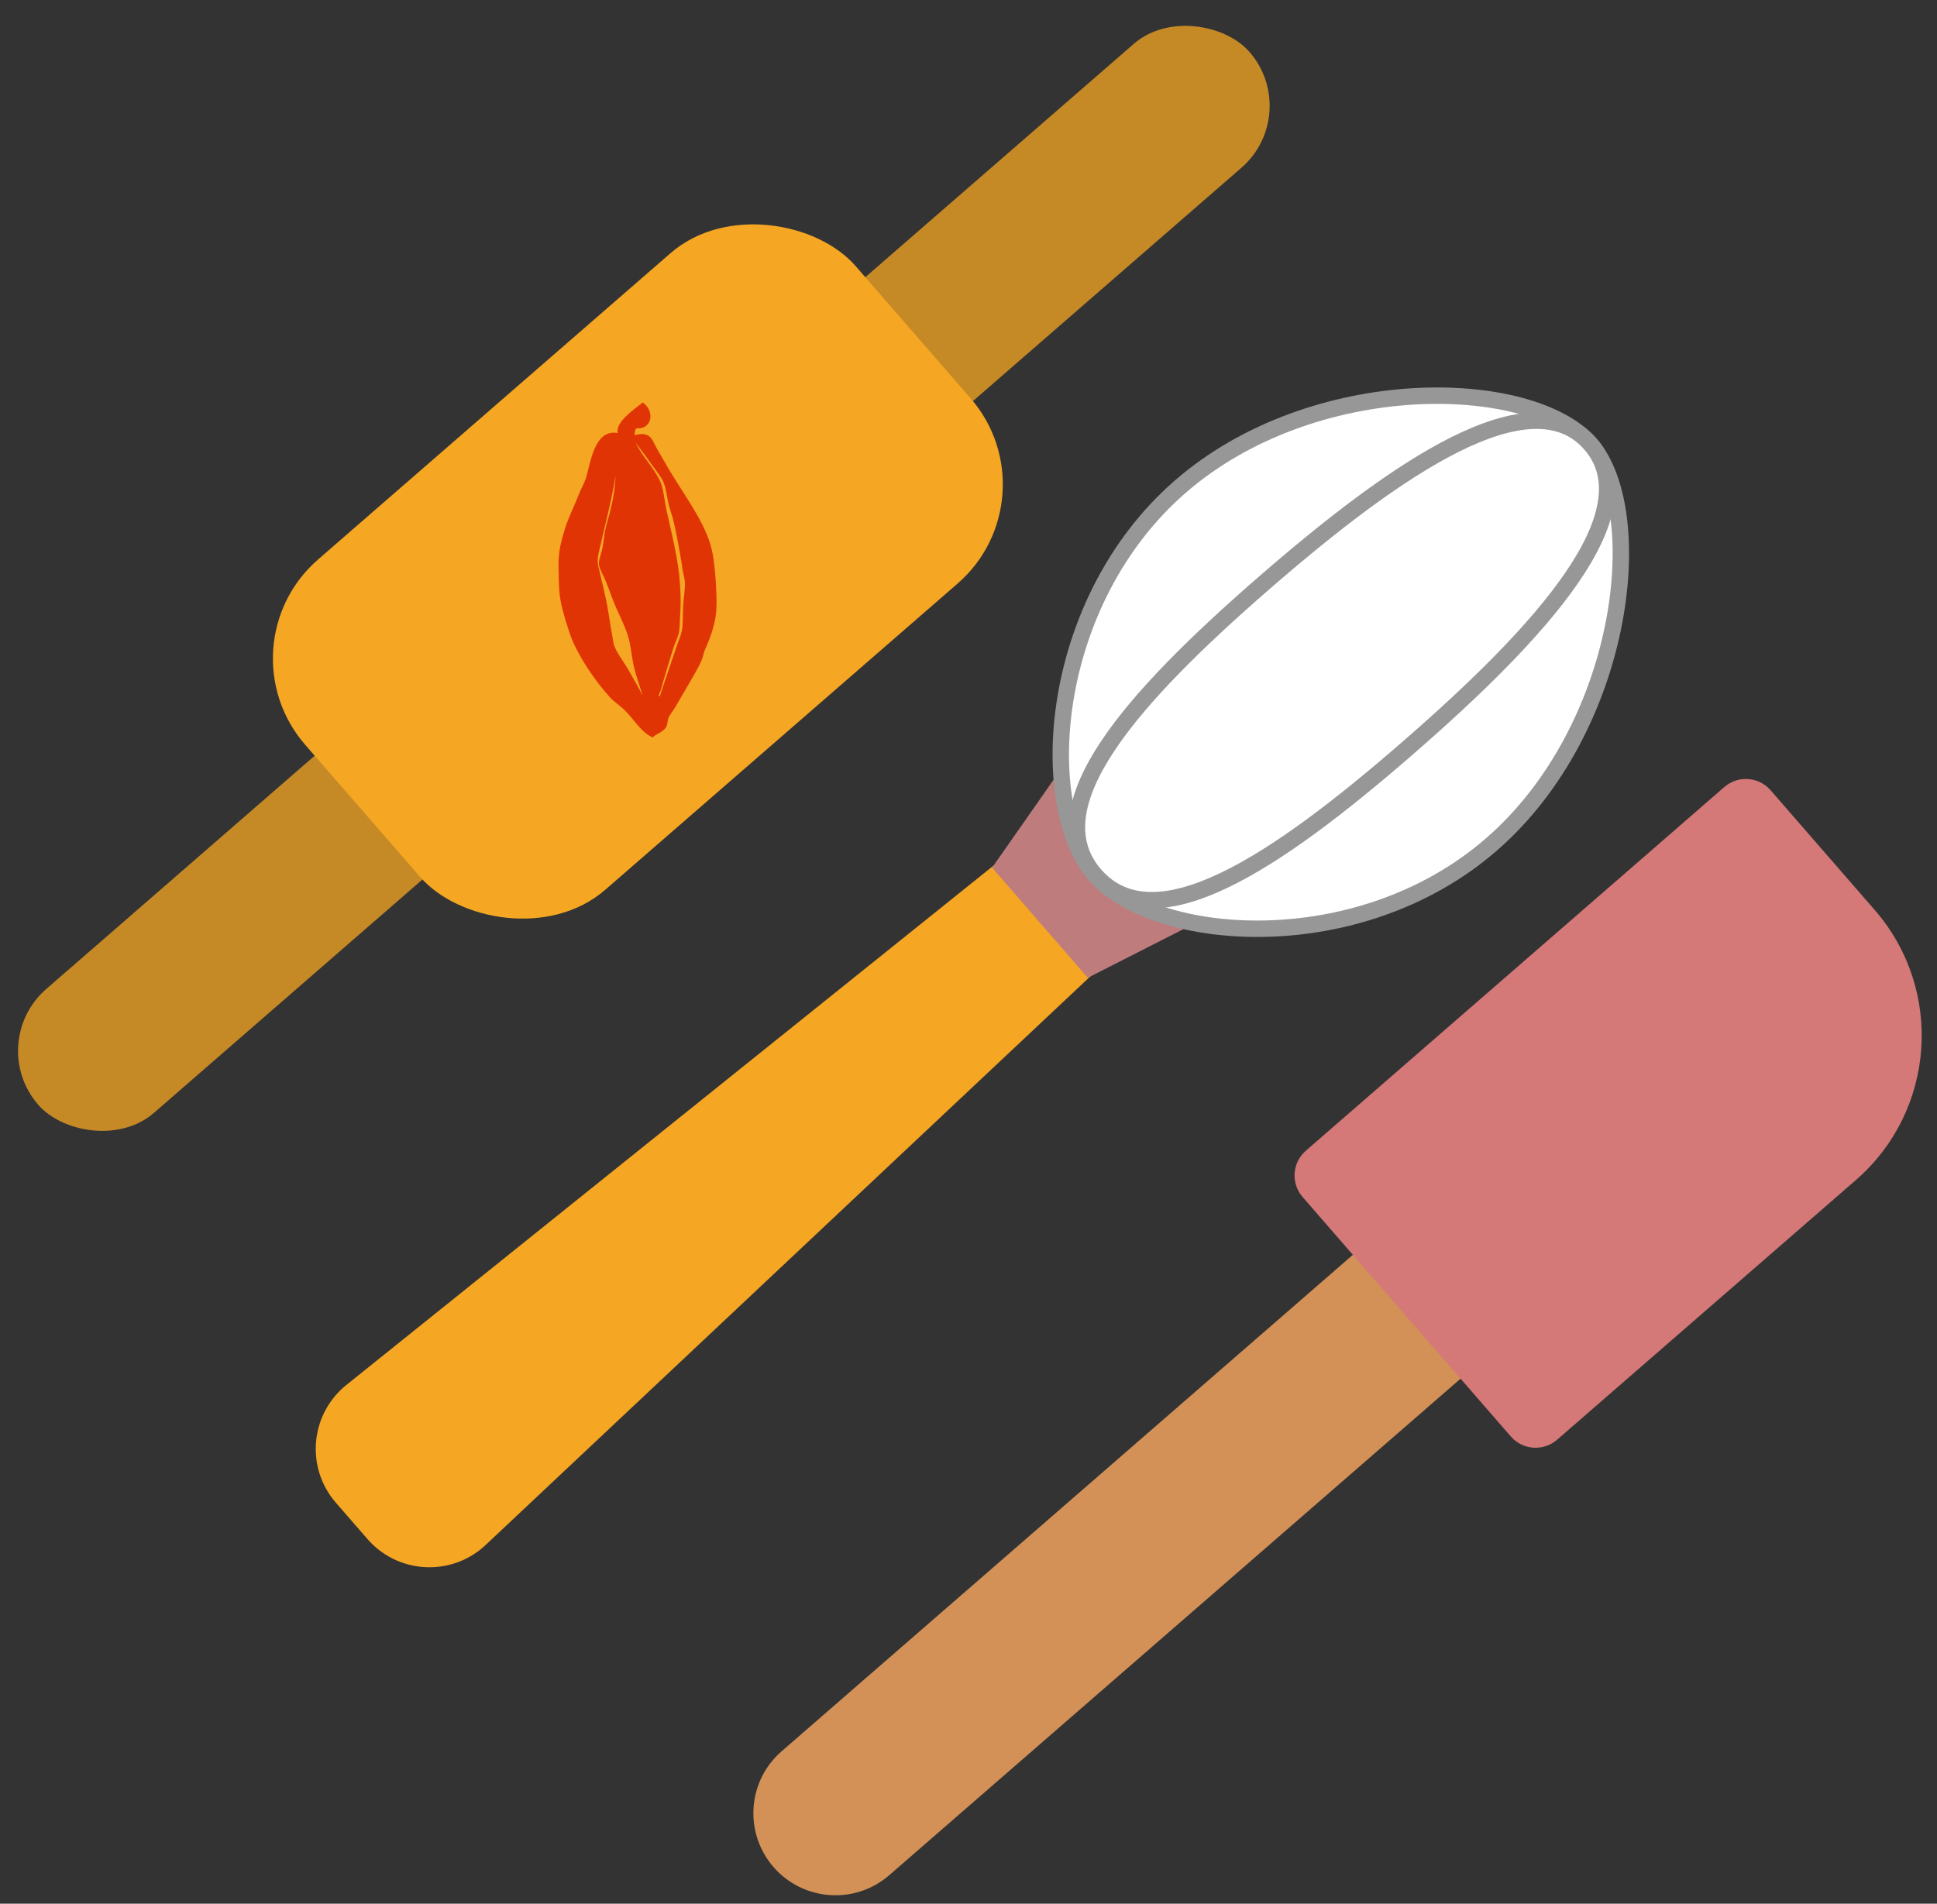 <?xml version="1.0" encoding="UTF-8"?>
<svg width="118px" height="116px" viewBox="0 0 118 116" version="1.1" xmlns="http://www.w3.org/2000/svg" xmlns:xlink="http://www.w3.org/1999/xlink">
    <rect x="0" y="0" width="118" height="116" fill="#333333" stroke="none"/>
    <!-- Generator: Sketch 46.2 (44496) - http://www.bohemiancoding.com/sketch -->
    <title>Donation Icon 2</title>
    <desc>Created with Sketch.</desc>
    <defs></defs>
    <g id="Page-1" stroke="none" stroke-width="1" fill="none" fill-rule="evenodd">
        <g id="DONATE" transform="translate(-128, -851)">
            <g id="East-Van-Roasters-is..." transform="translate(24, 369)">
                <g id="Donation-Icon-2" transform="translate(163.5, 541.5) rotate(-41) translate(-163.5, -541.5) translate(113, 496)">
                    <g id="Group-2" transform="translate(0, 31.111)">
                        <path d="M5.196,7.982 L56.667,10 L56.667,18.889 L5.196,20.907 L5.196,20.907 C2.437,21.016 0.112,18.866 0.004,16.107 C0.001,16.042 8.00038414e-18,15.977 0,15.911 L0,12.978 L-8.8817842e-16,12.978 C-1.2263553e-15,10.216 2.239,7.978 5,7.978 C5.065,7.978 5.131,7.979 5.196,7.982 Z" id="Rectangle" fill="#F5A623"></path>
                        <polygon id="Rectangle-2" fill="#BF7C7C" points="55.556 10 64.444 7.778 64.444 14.444 64.444 21.111 55.556 18.889"></polygon>
                        <path d="M79.444,28.889 C90.183,28.889 100,19.967 100,14.444 C100,8.922 90.183,0 79.444,0 C68.706,0 60,8.922 60,14.444 C60,19.967 68.706,28.889 79.444,28.889 Z" id="Oval" stroke="#979797" fill="#FFFFFF"></path>
                        <path d="M79.444,21.111 C90.183,21.111 100,19.967 100,14.444 C100,8.922 90.183,7.778 79.444,7.778 C68.706,7.778 60,8.922 60,14.444 C60,19.967 68.706,21.111 79.444,21.111 Z" id="Oval" stroke="#979797" fill="#FFFFFF"></path>
                    </g>
                    <g id="Group" transform="translate(5.556, 66.667)">
                        <path d="M5,6.667 L52.222,6.667 L52.222,16.667 L5,16.667 L5,16.667 C2.239,16.667 3.38176876e-16,14.428 0,11.667 L0,11.667 L0,11.667 C-3.38176876e-16,8.905 2.239,6.667 5,6.667 Z" id="Rectangle-3" fill="#D39157"></path>
                        <path d="M53.111,0 L86.889,0 L86.889,0 C87.993,-4.1271253e-15 88.889,0.895 88.889,2 L88.889,11.667 L88.889,11.667 C88.889,18.11 83.666,23.333 77.222,23.333 L53.111,23.333 L53.111,23.333 C52.007,23.333 51.111,22.438 51.111,21.333 L51.111,2 L51.111,2 C51.111,0.895 52.007,2.02906125e-16 53.111,0 Z" id="Rectangle-4" fill="#D47878"></path>
                    </g>
                    <g id="Group-3" transform="translate(2.222, 0)" fill="#F5A623">
                        <rect id="Rectangle-5" opacity="0.755" x="0" y="8.889" width="97.778" height="10" rx="5"></rect>
                        <rect id="Rectangle-6" x="26.667" y="0" width="44.444" height="26.667" rx="8"></rect>
                    </g>
                    <path d="M43.536,7.048 C43.5,7.75 43.345,9.104 43.938,9.425 C42.789,10.342 44.284,11.925 44.742,12.689 C44.924,12.993 45.042,13.354 45.224,13.697 C45.575,14.357 45.823,15.012 46.229,15.671 C46.598,16.268 46.886,16.692 47.355,17.162 C47.541,17.349 47.753,17.513 47.958,17.686 C48.65,18.27 49.098,18.653 49.928,19.056 C50.318,19.245 50.677,19.409 51.094,19.58 C51.218,19.63 51.374,19.697 51.496,19.741 C52.633,20.147 54.42,20.385 55.798,20.345 C56.189,20.334 56.557,20.214 56.964,20.184 C57.819,20.122 58.668,20.315 59.336,19.983 C59.297,19.697 59.483,19.385 59.416,19.016 C59.377,18.8 59.145,18.656 59.054,18.451 C58.964,18.248 58.931,17.998 58.853,17.766 C58.649,17.157 58.434,16.501 58.21,15.873 C58.068,15.475 57.931,15.025 57.728,14.623 C57.637,14.444 57.493,14.283 57.406,14.1 C57.095,13.439 56.75,12.802 56.28,12.246 C55.858,11.745 54.975,11.058 54.391,10.634 C53.868,10.255 53.421,9.923 52.783,9.627 C51.246,8.913 49.091,8.83 47.114,8.418 C46.871,8.367 46.582,8.313 46.27,8.257 C45.977,8.204 45.653,8.072 45.426,8.096 C45.051,8.135 44.881,8.425 44.702,8.74 C44.627,8.615 44.353,8.442 44.541,8.297 C45.077,7.701 44.482,6.841 43.536,7.048 M46.551,9.103 C47.004,9.155 47.564,9.162 47.958,9.264 C48.383,9.375 48.882,9.751 49.365,9.989 C49.603,10.107 49.862,10.197 50.089,10.312 C50.844,10.693 51.444,11.074 52.139,11.48 C52.353,11.605 52.576,11.754 52.783,11.883 C53.018,12.031 53.289,12.152 53.466,12.286 C53.799,12.539 54.154,12.989 54.511,13.334 C54.9,13.709 55.355,14.067 55.597,14.382 C55.793,14.637 55.947,14.977 56.119,15.268 C56.67,16.197 57.191,17.125 57.728,18.008 C57.686,18.109 57.597,17.955 57.607,17.968 C57.55,17.899 57.528,17.788 57.486,17.726 C56.992,16.99 56.541,16.237 56.079,15.51 C55.885,15.204 55.755,14.843 55.557,14.583 C55.395,14.371 55.086,14.112 54.833,13.858 C54.337,13.36 53.913,13.011 53.386,12.609 C52.196,11.7 50.805,11.011 49.446,10.271 C48.902,9.975 48.311,9.522 47.797,9.385 C46.886,9.142 45.956,9.241 45.104,8.982 C45.582,9.032 46.066,9.047 46.551,9.103 M47.315,13.012 C47.52,13.307 47.693,13.614 47.918,13.898 C48.106,14.136 48.371,14.415 48.602,14.704 C48.832,14.993 49.012,15.397 49.245,15.55 C49.492,15.713 49.964,15.787 50.33,15.913 C50.713,16.044 51.095,16.199 51.416,16.316 C52.145,16.58 52.949,16.75 53.627,17.041 C54.204,17.289 54.71,17.676 55.235,17.968 C55.805,18.285 56.409,18.496 57.004,18.774 C56.437,18.626 55.875,18.529 55.315,18.411 C54.764,18.295 54.088,18.272 53.587,18.089 C53.423,18.029 53.216,17.877 53.024,17.766 C52.46,17.442 51.886,17.053 51.376,16.759 C50.81,16.433 50.188,16.111 49.647,15.832 C49.12,15.561 48.963,15.47 48.642,15.026 C47.683,13.705 46.778,12.387 45.828,11.239 C46.418,11.807 46.844,12.332 47.315,13.012" id="Fill-28" fill="#E13404" transform="translate(51.461, 13.683) rotate(90) translate(-51.461, -13.683) "></path>
                </g>
            </g>
        </g>
    </g>
</svg>